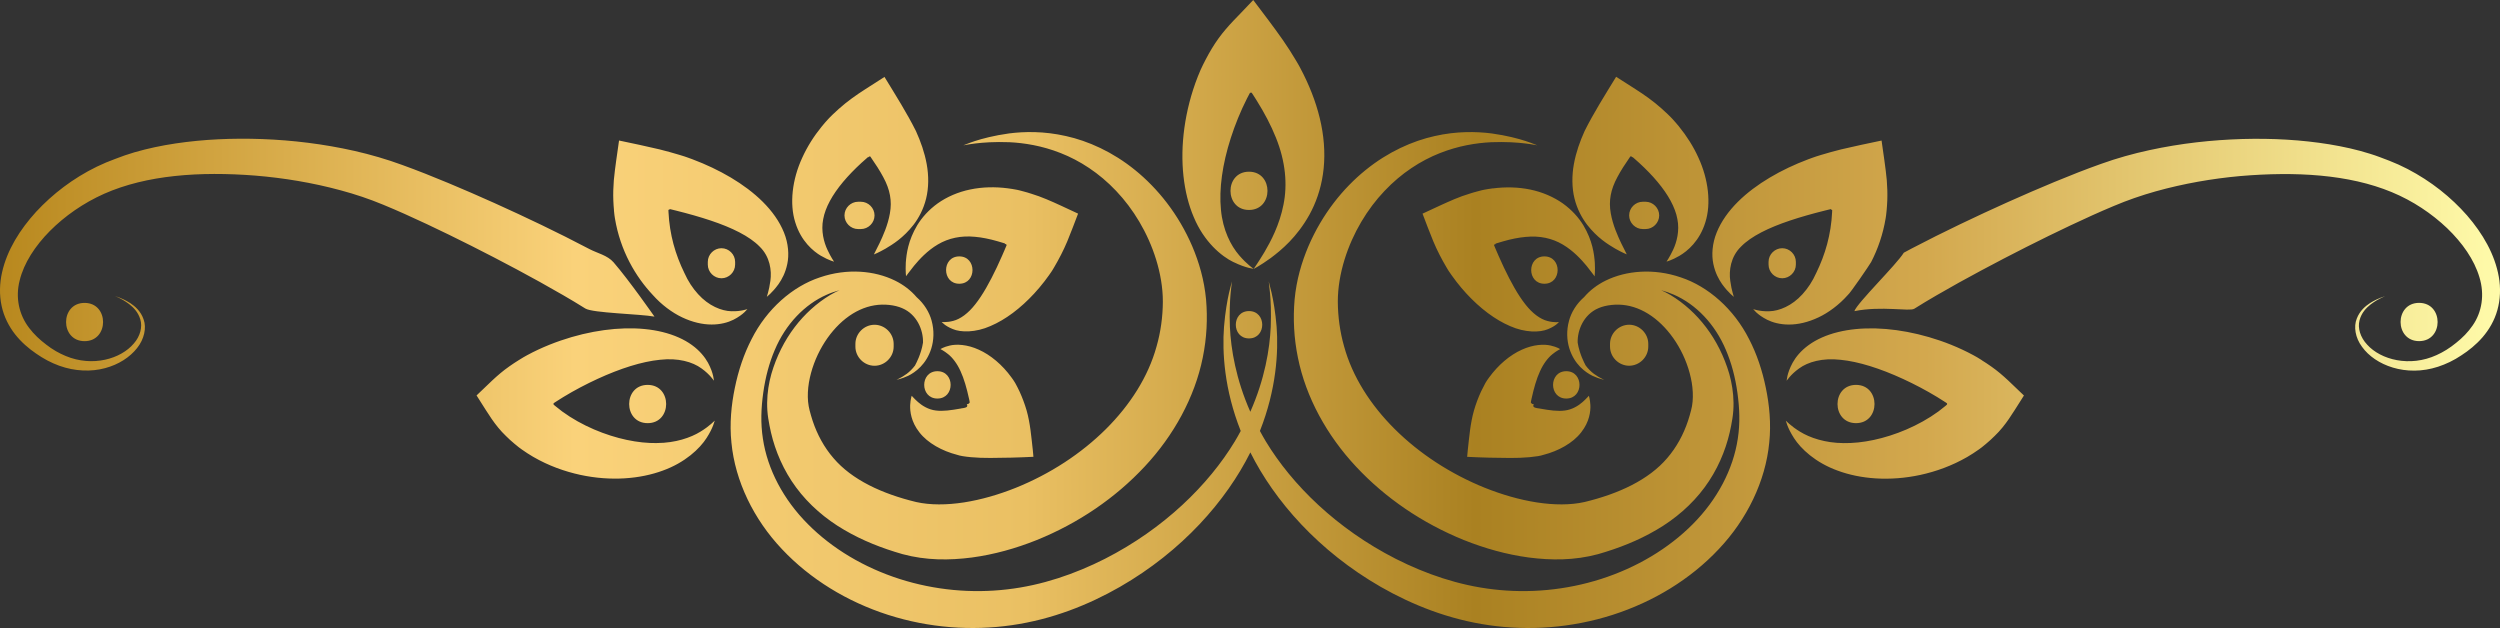 <?xml version="1.0" encoding="UTF-8"?>
<svg id="Layer_2" data-name="Layer 2" xmlns="http://www.w3.org/2000/svg" xmlns:xlink="http://www.w3.org/1999/xlink" viewBox="0 0 812.9 204.21">
  <rect x="0" y="0" width="812.9" height="204.21" fill="#333333" stroke="none"/>
  <defs>
    <style>
      .cls-1 {
        fill: url(#linear-gradient);
        stroke-width: 0px;
      }
    </style>
    <linearGradient id="linear-gradient" x1="0" y1="102.1" x2="812.9" y2="102.1" gradientUnits="userSpaceOnUse">
      <stop offset="0" stop-color="#8d5f00"/>
      <stop offset="0" stop-color="#b8881e"/>
      <stop offset=".23" stop-color="#fad27a"/>
      <stop offset=".41" stop-color="#eac063"/>
      <stop offset=".59" stop-color="#aa8121"/>
      <stop offset=".77" stop-color="#d3a84e"/>
      <stop offset="1" stop-color="#fffbaa"/>
    </linearGradient>
  </defs>
  <g id="Layer_2-2" data-name="Layer 2">
    <path class="cls-1" d="m591.29,103.2c-3.33,1.59-6.68,2.34-9.59,2.33-2.92.01-5.34-.69-7.06-1.54-3.47-1.75-4.51-3.53-4.57-3.45,0-.08,1.96.78,5.2.67,3.23-.07,7.41-1.75,10.84-5.56,1.75-1.93,3.22-4.13,4.48-6.94,1.43-2.93,2.64-6.05,3.53-9.36.88-3.3,1.44-6.77,1.61-10.36l.02-.66c0-.11-.02-.05-.04-.08l-.07-.04s-.09-.02-.13-.02c-.07.01-.1.06-.1.06,0,0,.04-.05.02-.12,0-.03-.03-.07-.06-.11l-.02-.03s-.43.09-.61.14l-1.5.37c-3.96.99-7.72,2.05-11.19,3.21-6.92,2.31-12.66,5.1-15.95,8.49-3.38,3.28-3.96,7.81-3.49,11.12.44,3.3,1.22,5.22,1.16,5.21.04-.04-1.62-1.12-3.82-4.15-1.06-1.54-2.24-3.65-2.84-6.56-.61-2.88-.38-6.6,1.08-10.2,2.95-7.31,9.63-13.32,17.27-17.87,3.85-2.29,8.05-4.28,12.49-5.95l1.68-.61.99-.34,1.58-.49c2.12-.65,4.28-1.23,6.45-1.78,4.34-1.04,8.67-1.93,13.16-2.88l.03.2c.6,4.39,1.27,8.47,1.67,12.73.17,2.15.24,4.34.16,6.54-.06,1.1-.1,2.19-.22,3.29l-.17,1.57-.15.99c-.85,5.17-2.54,10-4.71,14.19-.4.77-6.84,10.22-7.61,10.74-2.8,3.15-6.22,5.7-9.53,7.26Zm221.22-13.2c-1.29-7.33-5.23-14.07-10.34-19.97-5.17-5.88-11.64-11.08-19.32-15.08-1.93-1-3.93-1.91-6.02-2.72-1.92-.72-3.98-1.56-6.16-2.22-4.29-1.36-8.72-2.33-13.24-3.08-9.05-1.47-18.51-2-28.3-1.73-9.79.3-19.91,1.37-30.28,3.63-5.13,1.11-10.51,2.6-15.65,4.45-5.11,1.81-10.13,3.8-15.19,5.89-10.1,4.19-20.31,8.78-30.71,13.77-5.2,2.5-10.45,5.11-15.76,7.89-.83.44-1.67.89-2.5,1.34-2.37,3.88-15.18,16.33-16.07,19,8.89-1.78,17.96.18,19.48-.78,2.34-1.48,4.76-2.92,7.18-4.33,4.85-2.82,9.76-5.53,14.64-8.14,9.77-5.23,19.45-10.12,28.93-14.61,4.74-2.24,9.44-4.38,14.04-6.3,4.6-1.95,8.98-3.45,13.63-4.77,9.2-2.57,18.48-4.17,27.51-4.99,18.06-1.54,35.33-.57,49.29,5.21,6.9,2.85,13.05,6.99,18.04,11.74,4.95,4.76,8.81,10.25,10.49,15.92,1.75,5.66.84,11.34-2.18,15.69-1.49,2.19-3.35,4.06-5.4,5.68-2.04,1.67-4.13,2.97-6.32,3.96-8.77,4.02-18.18,1.52-22.59-3.38-2.24-2.39-3.14-5.41-2.49-7.9.62-2.48,2.25-4.1,3.62-5.19,2.86-2.14,4.75-2.62,4.7-2.68.04.07-1.8.36-4.86,2.22-1.47.95-3.37,2.48-4.36,5.09-1.04,2.57-.51,6.21,1.73,9.18,4.24,5.94,14.25,9.88,24.72,6.45,2.57-.84,5.15-2.07,7.54-3.68,2.38-1.54,4.8-3.46,6.91-5.89,2.1-2.43,3.88-5.43,4.83-8.86.96-3.42,1.11-7.17.46-10.81Zm-629.49,5.92c2.46,1.43,4.92,2.89,7.3,4.39,2.35,1.49,17.92,1.78,22.49,2.64,0,0-8.24-11.82-13.3-17.65-2.01-2.31-5.27-2.95-7.88-4.33-5.22-2.75-10.38-5.32-15.51-7.8-10.26-4.93-20.33-9.47-30.31-13.64-4.99-2.08-9.95-4.06-14.98-5.88-5.03-1.85-10.39-3.4-15.47-4.56-10.28-2.32-20.34-3.5-30.09-3.87-9.74-.35-19.18.08-28.22,1.43-4.53.68-8.95,1.61-13.26,2.85-2.13.64-4.33,1.37-6.27,2.15-1.91.69-4.1,1.6-6.01,2.53-7.83,3.83-14.41,8.91-19.76,14.68-5.28,5.79-9.43,12.41-11.08,19.69-.82,3.61-.91,7.38-.15,10.89.74,3.52,2.37,6.68,4.38,9.25,2.02,2.57,4.41,4.61,6.81,6.25,2.36,1.66,4.93,3.03,7.51,3.96,5.18,1.88,10.48,2.01,14.93.81,4.46-1.18,8.1-3.58,10.42-6.53,2.36-2.93,3.11-6.64,2.13-9.31-.91-2.71-2.85-4.32-4.34-5.31-3.12-1.94-5.02-2.23-4.98-2.3-.04.06,1.78.53,4.59,2.6,1.36,1.05,2.96,2.61,3.66,5.01.72,2.4,0,5.43-2.13,7.83-4.15,4.95-13.33,7.72-22.12,4.06-2.18-.9-4.31-2.11-6.34-3.7-2.09-1.57-4-3.35-5.59-5.46-3.21-4.19-4.51-9.75-3.06-15.4,1.38-5.67,5.03-11.24,9.83-16.09,4.83-4.85,10.88-9.1,17.7-12.13,13.79-6.08,31.02-7.3,49.18-5.88,9.08.76,18.44,2.27,27.74,4.8,4.7,1.27,9.18,2.76,13.78,4.67,4.64,1.91,9.4,4.06,14.19,6.31,9.59,4.52,19.4,9.47,29.31,14.76,4.95,2.65,9.94,5.4,14.88,8.27Zm83.94-12.74c2.65,1.55,4.25,1.87,4.24,1.91.03,0-.99-1.36-2.14-3.85-1.16-2.46-2.16-6.15-1.39-9.98.7-3.83,2.97-7.92,6.45-12.09,1.73-2.07,3.75-4.15,5.97-6.19l1.71-1.52.44-.38c.07-.04.04,0,.06,0l.05.03c.05.04.06.09.06.09v-.08c.05-.12.19-.31.57-.25,1.67,2.4,3.16,4.7,4.24,6.75,2.2,4.05,2.86,7.71,2.15,11.72-.68,3.92-2.27,7.37-3.37,9.71l-1.84,3.68s1.4-.52,3.76-1.87c2.34-1.39,5.8-3.48,9.16-7.81,1.65-2.16,3.21-5.02,4.06-8.49.86-3.47.88-7.43.19-11.19-.69-3.8-1.95-7.33-3.5-10.76-2.89-5.78-6.53-11.55-10.23-17.6l-6.2,3.97c-2.95,1.89-5.91,3.97-8.64,6.41-.69.6-1.35,1.23-2,1.85l-.94.93-.54.57c-.72.77-1.4,1.56-2.05,2.36-2.61,3.2-4.77,6.63-6.38,10.2-3.26,7.04-4.18,14.92-2.26,21,1.88,6.14,5.84,9.39,8.39,10.9Zm72.57,8.42l1.54-2.08.75-1.08.36-.55.57-.95c1.58-2.68,3.08-5.56,4.3-8.49,1.2-2.93,2.32-5.86,3.5-8.99l-5.65-2.63c-3.11-1.42-6.24-2.84-9.6-3.85-.82-.26-1.64-.53-2.52-.74l-1.28-.34-.79-.18c-1.03-.18-2.02-.38-3.05-.49-4.07-.53-8.24-.44-12.17.38-3.93.8-7.61,2.41-10.57,4.51-2.96,2.12-5.17,4.65-6.67,7.11-2.98,4.99-3.51,9.33-3.72,12.17-.15,2.87.1,4.42.07,4.42.03.02.91-1.31,2.61-3.4,1.7-2.05,4.31-4.92,7.75-6.94,3.48-2.05,7.49-2.92,12.07-2.48,2.29.2,4.76.7,7.38,1.46l1.98.59.46.16-.03.02s-.03.04-.03.05c-.01.07-.05.09-.05.09l.05-.02c.11-.03.35-.03.51.29,0,.03.04,0,0,.11l-.21.5-.42.99-.84,1.94-1.7,3.74c-2.29,4.83-4.61,9-7,12.01-2.36,3.03-4.89,4.81-7.15,5.4-2.25.61-3.8.32-3.78.38.04-.06.88,1.2,3.57,2.28,2.64,1.14,7.46,1.18,12.31-.98,4.88-2.07,9.8-5.79,14.23-10.6,1.11-1.21,2.19-2.48,3.23-3.83Zm-27.03,41.22c-3.34.59-5.96.97-8.26.65-2.31-.27-4.38-1.54-5.73-2.73-1.34-1.18-2.05-2.08-2.07-2.06.03,0-.38,1.01-.49,3.07-.07,1.99.28,5.39,3.01,8.84,2.68,3.47,7.41,6.06,12.27,7.3,1.75.64,6.54,1.06,10.84,1.01,4.37-.02,9.16-.12,13.96-.37l-.2-2.17c-.52-4.51-.81-8.62-2.02-12.91-.62-2.12-1.4-4.19-2.29-6.14-.46-.96-.94-1.92-1.43-2.8-.45-.77-.75-1.15-1.16-1.73-3.03-4.2-6.86-7.37-10.65-9.07-3.79-1.75-7.31-1.86-9.42-1.36-2.14.48-3.05,1.19-3.07,1.15-.02.03,1.09.5,2.5,1.65,1.43,1.13,2.91,3.05,4.03,5.52,1.14,2.46,2.02,5.55,2.77,8.99.08.38.23.97.22,1.2-.04.12-.13.19-.19.26-.13.14-.27.22-.4.24-.25.07-.44-.04-.44-.05h.02c.05.06.22.23.21.51-.09.27.33.7-2.01.98Zm-112.87-64.38l.17,1.57.15.99c.85,5.17,2.54,10,4.72,14.19,2.18,4.21,4.85,7.8,7.61,10.74,2.8,3.15,6.23,5.7,9.53,7.26,3.33,1.59,6.68,2.34,9.59,2.33,2.92.01,5.34-.69,7.06-1.54,3.46-1.75,4.51-3.53,4.57-3.45.01-.08-1.96.78-5.2.67-3.22-.07-7.4-1.75-10.84-5.56-1.75-1.93-3.22-4.13-4.48-6.94-1.43-2.93-2.64-6.05-3.53-9.36-.88-3.3-1.44-6.77-1.61-10.36l-.03-.66c0-.11.03-.05.04-.08l.08-.04s.09-.02.13-.02c.07.01.1.06.1.06,0,0-.04-.05-.02-.12,0-.03.03-.07.06-.11l.03-.03s.42.09.61.14l1.5.37c3.96.99,7.72,2.05,11.19,3.21,6.92,2.31,12.66,5.1,15.95,8.49,3.38,3.28,3.96,7.81,3.49,11.12-.44,3.3-1.22,5.22-1.16,5.21-.04-.04,1.62-1.12,3.82-4.15,1.07-1.54,2.24-3.65,2.84-6.56.61-2.88.38-6.6-1.08-10.2-2.95-7.31-9.63-13.32-17.27-17.87-3.86-2.29-8.05-4.28-12.49-5.95l-1.68-.61-.99-.34-1.59-.49c-2.12-.65-4.28-1.23-6.45-1.78-4.34-1.04-8.67-1.93-13.16-2.88l-.03.2c-.6,4.39-1.27,8.47-1.67,12.73-.17,2.15-.24,4.34-.16,6.54.06,1.1.1,2.19.22,3.29Zm13.97,75.63c-6.06.09-13.27-1.36-20.45-4.44-3.58-1.54-7.14-3.49-10.35-5.84-.8-.59-1.58-1.2-2.33-1.83l-.49-.43c-.05-.05-.01-.04-.02-.06l.02-.05c.04-.06.09-.06.09-.06h0s-.07-.02-.1-.09l-.02-.07s-.19.07.46-.36l2.74-1.73c3.69-2.24,7.48-4.22,11.17-5.92,7.38-3.39,14.4-5.63,20.29-6.21,5.9-.67,10.6.7,13.47,2.8,2.9,2.07,4.04,4.08,4.08,4-.1.04.02-2.19-1.96-5.86-1.01-1.81-2.69-3.91-5.21-5.73-2.51-1.83-5.8-3.3-9.53-4.22-7.49-1.84-16.58-1.56-26.02.69-4.72,1.14-9.57,2.76-14.43,5.02-1.21.57-2.43,1.17-3.65,1.84-.41.21-1.69.95-2.69,1.59-1.05.64-2.06,1.33-3.07,2.03-4.09,2.86-7.08,6.12-10.64,9.44l1.08,1.7c2.57,3.98,4.78,7.95,8.45,11.46.87.88,1.8,1.72,2.75,2.51l1.42,1.16.98.72c1.23.88,2.48,1.68,3.74,2.42,5.05,2.92,10.25,4.75,15.27,5.85,10.06,2.17,19.53,1.32,26.81-1.36,7.35-2.64,12.09-7.18,14.29-10.62,2.25-3.47,2.6-5.68,2.66-5.65-.03-.05-1.51,1.68-4.67,3.6-3.14,1.93-8.05,3.66-14.13,3.69Zm355.13-33.8c-4.93-9.78-13.3-17.14-22.21-20.08-8.88-3.04-17.79-2.19-24.37,1.02-2.86,1.4-5.25,3.27-7.07,5.4-2.49,2.18-4.15,4.94-4.88,7.62-.92,3.31-.71,6.47.08,9.04,1.64,5.25,5.26,7.82,7.56,8.94,2.41,1.11,3.79,1.24,3.77,1.28.03-.04-1.32-.47-3.36-1.96-.83-.62-1.78-1.52-2.65-2.67-.31-.57-.73-1.43-1.24-2.64-.48-1.22-1.06-2.86-1.37-4.81-.12-4.13,2-9.17,6.73-11.19,2.41-1.06,5.93-1.46,9.06-.94,3.21.52,6.42,2,9.33,4.29,5.8,4.56,10.55,12.39,11.98,20.84.34,2.09.45,4.21.27,6.19-.09.99-.25,1.95-.5,2.85-.29,1.15-.63,2.27-.99,3.39-1.49,4.47-3.73,8.59-6.76,12.11-6.01,7.07-15.81,11.62-26.87,14.28-4.55,1.04-10.02.99-15.58.13-5.57-.87-11.27-2.52-16.85-4.75-22.36-9.02-40.39-26.46-45.75-45.91-1.38-4.82-2.03-9.79-2.06-14.59-.01-4.6.83-9.28,2.18-13.68,2.73-8.82,7.46-16.51,13-22.34,5.54-5.87,11.89-9.9,18-12.3,6.12-2.43,11.92-3.31,16.69-3.55,9.61-.37,15.02,1.13,15,.99-.03.15-4.92-2.46-14.89-3.85-4.97-.62-11.29-.77-18.49.86-7.16,1.59-15.15,5.11-22.5,11.09-7.34,5.95-14.04,14.27-18.54,24.72-2.22,5.23-3.91,10.99-4.5,17.33-.53,6.13-.24,12.5,1.08,18.92,2.58,12.85,9.41,25.29,18.9,35.43,9.5,10.18,21.48,18.36,35.04,23.86,6.8,2.72,13.85,4.71,21.14,5.69,7.27.94,14.84.98,22.51-1.09,6.72-1.93,13.01-4.39,19.05-7.93,5.99-3.49,11.47-8.18,15.57-13.75,4.12-5.56,6.78-11.83,8.19-17.91.35-1.52.64-3.04.88-4.54.27-1.74.38-3.46.36-5.12-.04-3.32-.57-6.44-1.37-9.35-3.38-11.55-10.44-20.41-19.1-25.65-1-.59-2.02-1.11-3.06-1.58,1.4.39,2.79.86,4.17,1.47,7.13,3.12,13.34,9.52,16.89,17.98,1.81,4.22,3.04,8.89,3.73,13.84.71,5.04.91,9.99.13,14.99-1.5,10.01-6.71,19.83-14.62,27.77-7.9,7.97-18.3,14.15-29.82,17.84-11.53,3.69-23.6,4.73-34.99,3.39-11.37-1.3-22.13-5.05-31.74-9.91-19.28-9.81-33.75-24.09-42.29-38.19-.7-1.14-1.3-2.27-1.93-3.41,5.34-13.47,6.05-25.62,5.43-33.9-.8-9.68-2.68-14.71-2.56-14.72-.11,0,1.02,5.28.65,14.75-.32,7.22-1.95,17.04-6.64,27.63-4.69-10.59-6.32-20.41-6.64-27.63-.36-9.47.77-14.75.66-14.75.11.01-1.77,5.04-2.57,14.72-.63,8.28.08,20.42,5.43,33.9-.63,1.14-1.22,2.27-1.93,3.41-8.53,14.09-23.01,28.38-42.28,38.19-9.61,4.86-20.37,8.61-31.74,9.91-11.38,1.34-23.45.3-34.98-3.39-11.52-3.69-21.92-9.87-29.82-17.84-7.92-7.94-13.13-17.76-14.62-27.77-.78-5-.59-9.95.12-14.99.69-4.95,1.93-9.63,3.73-13.84,3.56-8.46,9.76-14.85,16.89-17.98,1.38-.62,2.77-1.08,4.17-1.47-1.04.47-2.07.99-3.07,1.58-8.65,5.24-15.72,14.09-19.09,25.65-.81,2.91-1.33,6.03-1.37,9.35-.02,1.66.09,3.38.36,5.12.24,1.5.53,3.01.88,4.54,1.41,6.08,4.07,12.35,8.19,17.91,4.11,5.57,9.58,10.26,15.57,13.75,6.04,3.55,12.33,6,19.05,7.93,7.66,2.07,15.23,2.03,22.51,1.09,7.28-.98,14.34-2.97,21.14-5.69,13.56-5.5,25.54-13.68,35.04-23.86,9.49-10.14,16.31-22.58,18.9-35.43,1.32-6.42,1.61-12.79,1.08-18.92-.59-6.34-2.28-12.11-4.5-17.33-4.49-10.44-11.2-18.76-18.54-24.72-7.35-5.98-15.34-9.5-22.5-11.09-7.2-1.63-13.52-1.49-18.49-.86-9.97,1.39-14.86,3.99-14.89,3.85-.01.14,5.4-1.36,15-.99,4.77.24,10.57,1.12,16.69,3.55,6.11,2.4,12.46,6.43,18,12.3,5.53,5.82,10.27,13.52,13,22.34,1.35,4.39,2.19,9.08,2.18,13.68-.03,4.8-.67,9.77-2.06,14.59-5.36,19.45-23.39,36.89-45.75,45.91-5.58,2.23-11.28,3.88-16.85,4.75-5.55.86-11.03.91-15.58-.13-11.06-2.67-20.86-7.21-26.87-14.28-3.04-3.52-5.27-7.64-6.76-12.11-.37-1.12-.69-2.25-.99-3.39-.24-.91-.4-1.86-.5-2.85-.18-1.98-.07-4.1.27-6.19,1.44-8.45,6.19-16.28,11.98-20.84,2.91-2.29,6.11-3.77,9.33-4.29,3.13-.53,6.64-.13,9.06.94,4.73,2.02,6.85,7.06,6.73,11.19-.31,1.95-.89,3.59-1.37,4.81-.5,1.21-.93,2.07-1.24,2.64-.87,1.15-1.82,2.05-2.65,2.67-2.04,1.49-3.38,1.92-3.36,1.96-.02-.05,1.36-.17,3.77-1.28,2.3-1.12,5.93-3.69,7.56-8.94.78-2.57,1-5.72.08-9.04-.73-2.68-2.39-5.44-4.88-7.62-1.82-2.13-4.21-4.01-7.07-5.4-6.58-3.22-15.49-4.06-24.37-1.02-8.91,2.94-17.28,10.29-22.21,20.08-2.51,4.86-4.3,10.23-5.44,15.82-1.14,5.49-1.77,11.65-1.11,17.87,1.2,12.48,7.24,24.9,16.43,34.6,9.17,9.76,21.22,17.11,34.51,21.37,13.32,4.27,27.24,5.24,40.23,3.35,13.06-1.87,24.9-6.58,35.13-12.44,20.3-11.66,34.6-28.05,42.43-43.74,7.83,15.7,22.13,32.08,42.43,43.74,10.23,5.85,22.07,10.57,35.13,12.44,12.98,1.89,26.91.92,40.23-3.35,13.3-4.26,25.35-11.61,34.51-21.37,9.19-9.69,15.22-22.11,16.42-34.6.66-6.23.03-12.38-1.11-17.87-1.14-5.59-2.92-10.96-5.44-15.82Zm-52.7-37.24c3.36,4.33,6.83,6.43,9.17,7.81,2.37,1.35,3.77,1.86,3.76,1.87l-1.84-3.68c-1.09-2.33-2.69-5.79-3.37-9.71-.71-4.01-.04-7.67,2.15-11.72,1.07-2.05,2.56-4.34,4.23-6.75.38-.06.52.13.55.25v.08s.02-.05.07-.09l.04-.03s-.01-.03.06,0l.44.38,1.71,1.52c2.22,2.04,4.24,4.11,5.97,6.19,3.48,4.16,5.75,8.26,6.45,12.09.77,3.83-.23,7.52-1.39,9.98-1.16,2.48-2.17,3.84-2.14,3.85-.01-.04,1.59-.36,4.24-1.91,2.55-1.51,6.51-4.76,8.39-10.9,1.92-6.07,1-13.95-2.26-21-1.61-3.57-3.77-6.99-6.38-10.2-.66-.79-1.33-1.59-2.05-2.36l-.54-.57-.94-.93c-.65-.62-1.31-1.25-2-1.85-2.73-2.45-5.69-4.53-8.64-6.41l-6.21-3.97c-3.71,6.06-7.34,11.82-10.23,17.6-1.55,3.43-2.81,6.96-3.5,10.76-.69,3.76-.67,7.73.19,11.19.85,3.47,2.41,6.32,4.06,8.49Zm-30.59-11.79c-1.03.11-2.03.31-3.05.49l-.79.18-1.28.34c-.87.21-1.69.48-2.52.74-3.36,1-6.48,2.43-9.59,3.85l-5.66,2.63c1.18,3.13,2.3,6.06,3.5,8.99,1.22,2.93,2.71,5.81,4.3,8.49l.57.95.37.55.75,1.08,1.54,2.08c1.04,1.35,2.12,2.62,3.23,3.83,4.43,4.81,9.35,8.53,14.23,10.6,4.85,2.16,9.67,2.12,12.31.98,2.69-1.08,3.53-2.35,3.57-2.28.02-.05-1.53.23-3.78-.38-2.26-.59-4.79-2.37-7.15-5.4-2.38-3.01-4.7-7.17-7-12.01l-1.7-3.74-.84-1.94-.42-.99-.21-.5c-.03-.11,0-.08,0-.11.16-.32.4-.32.5-.29l.05.02s-.04-.03-.05-.09c0-.02,0-.04-.03-.05l-.03-.02.46-.16,1.98-.59c2.62-.76,5.08-1.26,7.38-1.46,4.58-.45,8.59.43,12.07,2.48,3.44,2.03,6.05,4.89,7.75,6.94,1.7,2.09,2.58,3.42,2.61,3.4-.04,0,.22-1.55.06-4.42-.21-2.84-.74-7.18-3.72-12.17-1.5-2.46-3.71-4.99-6.67-7.11-2.96-2.09-6.64-3.7-10.57-4.51-3.93-.82-8.1-.91-12.17-.38Zm15.33,59.44c1.11-2.47,2.6-4.39,4.03-5.52,1.41-1.15,2.52-1.63,2.5-1.65-.01.04-.93-.68-3.07-1.15-2.11-.5-5.62-.39-9.42,1.36-3.79,1.7-7.62,4.88-10.65,9.07-.41.57-.71.96-1.16,1.73-.48.88-.97,1.84-1.43,2.8-.9,1.95-1.67,4.01-2.29,6.14-1.21,4.29-1.51,8.4-2.02,12.91l-.2,2.17c4.8.25,9.58.35,13.95.37,4.3.04,9.09-.38,10.84-1.01,4.86-1.24,9.59-3.83,12.27-7.3,2.73-3.45,3.09-6.85,3.01-8.84-.11-2.06-.52-3.07-.49-3.07-.02-.02-.73.87-2.07,2.06-1.35,1.19-3.42,2.45-5.73,2.73-2.3.32-4.93-.05-8.26-.65-2.35-.28-1.92-.72-2.01-.98,0-.28.16-.45.21-.5h.02s-.19.1-.44.03c-.13-.03-.27-.1-.4-.24-.06-.07-.15-.14-.19-.26-.01-.23.15-.82.22-1.2.75-3.43,1.63-6.53,2.77-8.99Zm143.65-3.56c-.99-.65-2.28-1.38-2.69-1.59-1.22-.67-2.44-1.27-3.65-1.84-4.86-2.27-9.7-3.88-14.43-5.02-9.43-2.25-18.52-2.53-26.01-.69-3.73.91-7.02,2.39-9.53,4.22-2.52,1.82-4.21,3.92-5.21,5.73-1.99,3.66-1.87,5.9-1.97,5.86.05.08,1.18-1.93,4.08-4,2.87-2.1,7.57-3.47,13.47-2.8,5.89.58,12.91,2.82,20.28,6.21,3.69,1.7,7.48,3.68,11.17,5.92l2.74,1.73c.65.42.42.31.46.36l-.02.07c-.03.07-.09.09-.1.09h0s.05,0,.09.06l.02.05s.03,0-.02.06l-.49.43c-.75.63-1.53,1.24-2.33,1.83-3.22,2.35-6.78,4.3-10.36,5.84-7.18,3.08-14.39,4.54-20.45,4.44-6.07-.04-10.99-1.76-14.13-3.69-3.16-1.92-4.64-3.65-4.67-3.6.06-.03.41,2.17,2.66,5.65,2.2,3.44,6.94,7.98,14.29,10.62,7.28,2.68,16.75,3.53,26.81,1.36,5.02-1.1,10.22-2.93,15.27-5.85,1.26-.74,2.51-1.54,3.74-2.42l.98-.72,1.41-1.16c.95-.79,1.88-1.64,2.75-2.51,3.67-3.51,5.88-7.48,8.45-11.46l1.07-1.7c-3.56-3.32-6.55-6.58-10.64-9.44-1.01-.7-2.02-1.39-3.07-2.03Zm-243.28-31.88c4.07,2,6.5,2.12,6.48,2.2.06-.04-2.07-1.36-4.72-4.46-2.65-3.08-5.31-8.17-5.9-14.83-.66-6.64.46-14.75,3.21-23.3,1.37-4.26,3.14-8.65,5.29-12.89l.83-1.58c.19-.33.17-.23.22-.27.05,0,.09.01.12.04.05.04.06.1.06.1h0s0-.08.07-.12c.05,0,.05-.08.17.03.06.06.02-.03.15.17l.5.77.98,1.54c2.56,4.09,4.68,8.12,6.25,12.05,3.18,7.83,3.82,15.34,2.48,21.89-1.29,6.55-4.1,11.85-6.18,15.39-2.12,3.55-3.54,5.47-3.52,5.48-.01-.02,2.11-1.04,5.6-3.58,3.43-2.57,8.46-6.72,12.55-14.07,2.02-3.66,3.66-8.14,4.39-13.19.75-5.05.55-10.59-.57-16.1-1.11-5.52-3.11-11.02-5.72-16.28l-1.01-1.97-.52-.97-.91-1.56c-1.29-2.21-2.82-4.56-4.33-6.75-3.08-4.41-6.29-8.56-9.61-12.97l-1.31,1.37c-3.55,3.84-6.86,6.8-9.98,11.11-1.53,2.11-2.93,4.47-4.18,6.87-.63,1.15-1.24,2.49-1.66,3.38l-.88,2.12c-2.23,5.66-3.62,11.28-4.38,16.72-1.5,10.86-.32,21.16,3.06,29.04,3.33,7.99,8.96,12.72,12.97,14.64Zm4.98-29.41c-8.02,0-8.02,12.44,0,12.44s8.03-12.44,0-12.44Zm-121.76,49.77c-3.39,0-6.22,2.83-6.22,6.22v.89c0,3.39,2.83,6.22,6.22,6.22s6.22-2.83,6.22-6.22v-.89c0-3.39-2.83-6.22-6.22-6.22Zm-256.86-7.11c-8.02,0-8.02,12.44,0,12.44s8.02-12.44,0-12.44Zm183.09,26.66c-8.02,0-8.02,12.44,0,12.44s8.02-12.44,0-12.44Zm24-44.44c-2.42,0-4.44,2.02-4.44,4.44v.89c0,2.42,2.02,4.44,4.44,4.44s4.44-2.02,4.44-4.44v-.89c0-2.42-2.02-4.44-4.44-4.44Zm45.33-15.11h-.89c-2.42,0-4.44,2.02-4.44,4.44s2.02,4.44,4.44,4.44h.89c2.42,0,4.44-2.02,4.44-4.44s-2.02-4.44-4.44-4.44Zm32,17.77c-5.73,0-5.73,8.89,0,8.89s5.73-8.89,0-8.89Zm-7.11,37.33c-5.73,0-5.73,8.89,0,8.89s5.73-8.89,0-8.89Zm218.7-8.89v.89c0,3.39,2.83,6.22,6.22,6.22s6.22-2.83,6.22-6.22v-.89c0-3.39-2.83-6.22-6.22-6.22s-6.22,2.83-6.22,6.22Zm263.08-.89c8.03,0,8.03-12.44,0-12.44s-8.02,12.44,0,12.44Zm-183.09,26.67c8.02,0,8.02-12.44,0-12.44s-8.02,12.44,0,12.44Zm-28.44-52.44v.89c0,2.42,2.02,4.44,4.44,4.44s4.44-2.02,4.44-4.44v-.89c0-2.42-2.02-4.44-4.44-4.44s-4.44,2.02-4.44,4.44Zm-45.33-15.11c0,2.42,2.02,4.44,4.44,4.44h.89c2.42,0,4.44-2.02,4.44-4.44s-2.02-4.44-4.44-4.44h-.89c-2.43,0-4.44,2.02-4.44,4.44Zm-27.55,22.22c5.73,0,5.73-8.89,0-8.89s-5.73,8.89,0,8.89Zm7.11,37.33c5.73,0,5.73-8.89,0-8.89s-5.73,8.89,0,8.89Zm-103.16-28.44c-5.73,0-5.73,8.89,0,8.89s5.73-8.89,0-8.89Z"/>
  </g>
</svg>